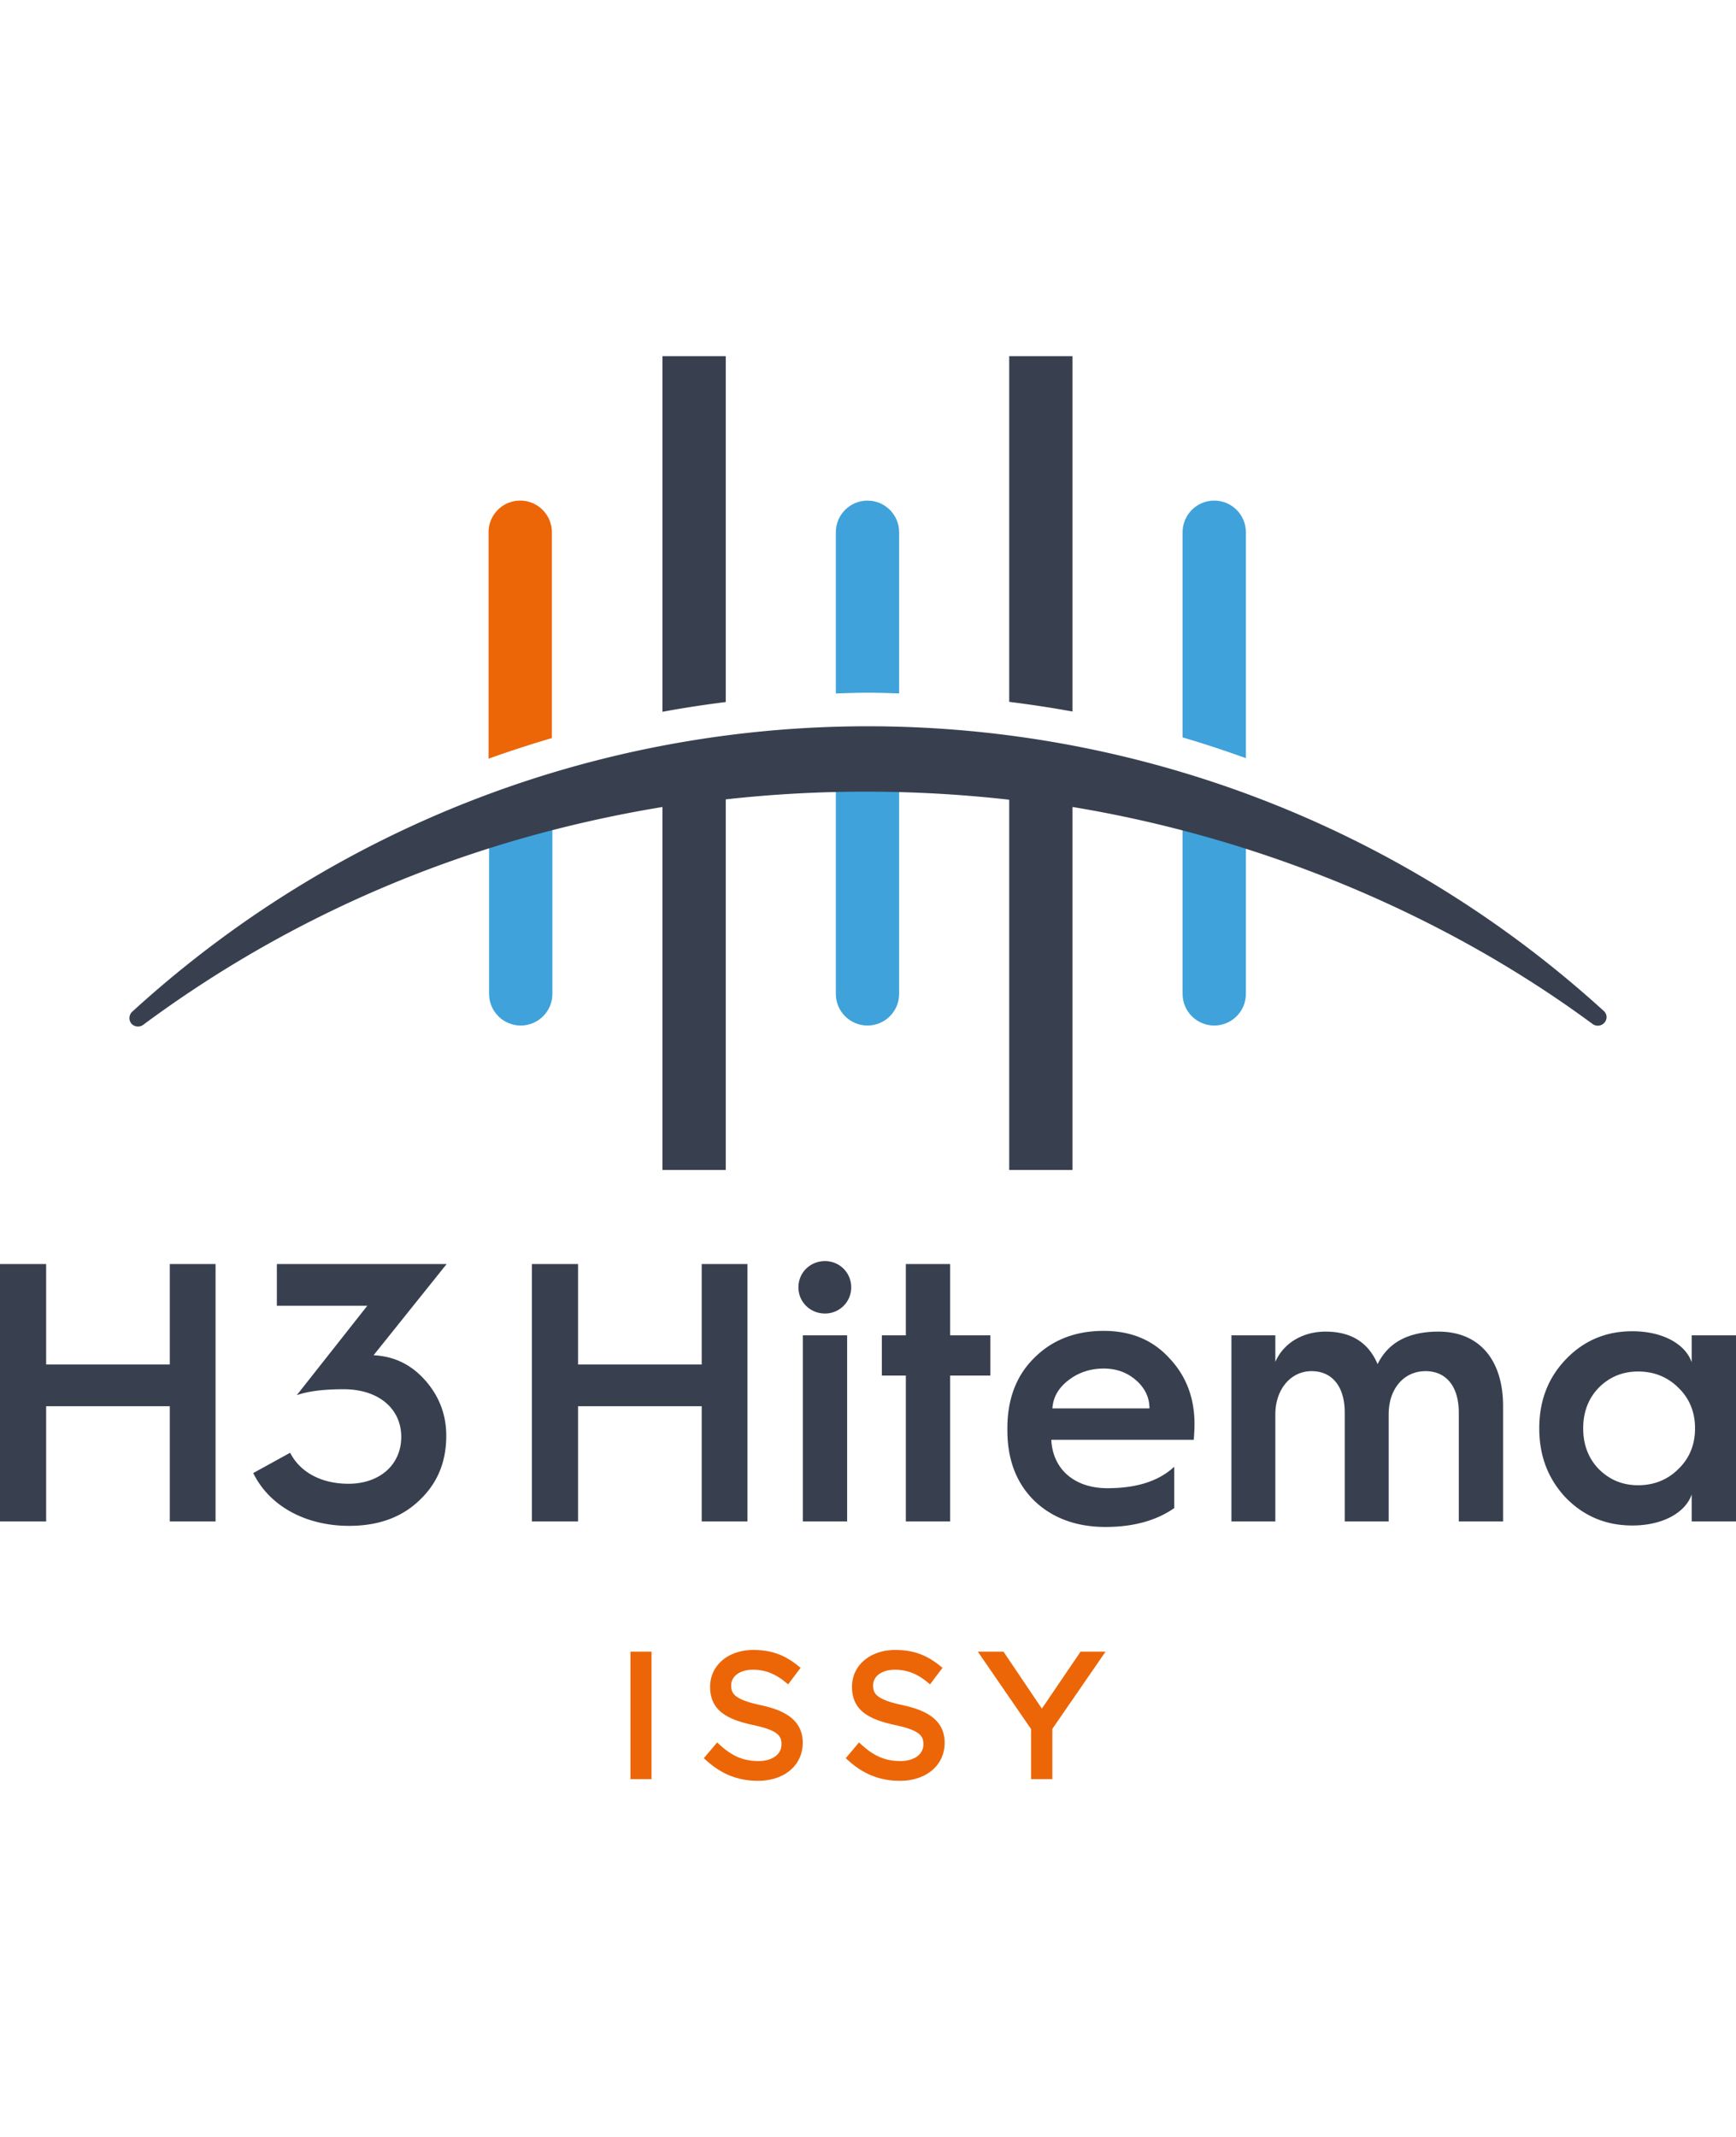 <svg xmlns="http://www.w3.org/2000/svg" width="400" height="492.151" viewBox="0 0 600 492.151"><path d="M299.821 49.897c-6.042 0-10.94 4.898-10.94 10.94v55.687c3.724-.108 7.441-.263 11.178-.263 3.578 0 7.137.153 10.702.25V60.838c0-6.042-4.898-10.94-10.94-10.94zm119.846 0c-6.042 0-10.94 4.898-10.94 10.94v70.865c7.372 2.152 14.653 4.584 21.88 7.169V60.837c0-6.042-4.898-10.94-10.94-10.94zM288.88 148.85v71.447c0 6.042 4.898 10.94 10.94 10.94s10.94-4.898 10.94-10.94v-71.433c-3.785-.1-7.569-.222-11.366-.222-3.512 0-7.01.12-10.514.208zm119.846 71.447c0 6.042 4.898 10.94 10.94 10.94s10.94-4.898 10.94-10.94V169.18c-7.208-2.329-14.52-4.4-21.88-6.342v57.46zm-239.691 0c0 6.042 4.898 10.94 10.94 10.94s10.94-4.898 10.94-10.94v-57.427c-7.357 1.957-14.67 4.042-21.88 6.391v51.036z" fill="#3fa2db"/><path d="M58.684 348.335H15.948v-34.7H0v88.914h15.948V362.75h42.736v39.799H74.5v-88.913H58.684v34.699zm37.002-34.7v14.416h31.256l-24.365 30.873c4.082-1.408 9.438-2.041 16.2-2.041 12.12 0 19.9 6.757 19.9 16.457 0 9.693-7.525 16.2-18.242 16.2-9.316 0-16.713-3.954-20.155-10.717l-12.759 7.013c5.484 11.23 17.858 18.242 33.17 18.242 10.078 0 18.114-2.93 24.238-8.798 6.25-5.867 9.31-13.27 9.31-22.324 0-7.275-2.426-13.655-7.27-19.138-4.85-5.483-10.717-8.292-17.73-8.677h-.127l25.254-31.505h-58.68zm146.838 34.7H199.79v-34.7h-15.945v88.914h15.945V362.75h42.735v39.799h15.817v-88.913h-15.817v34.699zm42.614-35.723c-5.1 0-9.182 3.954-9.182 9.06 0 5.1 4.082 9.054 9.182 9.054 4.978 0 9.06-3.954 9.06-9.054 0-5.106-4.082-9.06-9.06-9.06zm-7.653 89.937h15.306v-64.292h-15.306v64.292zm50.907-88.913H313.08v24.62h-8.292v13.905h8.292v50.388h15.312V352.16h13.903v-13.904h-13.903v-24.621zm53.075 23.085c-9.694 0-17.737 3.065-23.988 9.316-6.245 6.124-9.31 14.288-9.31 24.366v.64c0 10.077 3.065 18.242 9.31 24.365 6.251 5.995 14.544 9.054 24.621 9.054 9.573 0 17.48-2.17 23.732-6.508v-14.287c-5.362 4.978-13.014 7.403-23.092 7.403-11.35 0-18.882-6.508-19.387-16.713h49.242c.122-1.657.25-3.57.25-5.483 0-9.06-2.93-16.713-8.798-22.837-5.746-6.251-13.27-9.316-22.58-9.316zm-17.737 26.79c.256-3.826 2.041-7.012 5.49-9.693 3.443-2.681 7.525-4.082 12.247-4.082 4.466 0 8.164 1.4 11.223 4.082 3.065 2.68 4.594 5.995 4.594 9.694H363.73zm133.447-26.534c-10.334 0-17.353 3.705-21.051 11.23-3.193-7.525-9.188-11.23-17.986-11.23-8.165 0-14.672 4.21-17.353 10.462v-9.182H425.61v64.292h15.177v-36.996c0-8.67 5.362-14.921 12.503-14.921 7.275 0 11.478 5.483 11.478 14.287v37.63h15.184v-36.996c0-8.798 5.228-14.921 12.759-14.921 7.268 0 11.478 5.483 11.478 14.287v37.63h15.312V362.75c0-15.945-8.164-25.773-22.324-25.773zm87.512 1.28v9.31c-2.17-6.252-9.95-10.718-20.54-10.718-9.053 0-16.712 3.193-22.957 9.7-6.124 6.38-9.189 14.288-9.189 23.854 0 9.565 3.065 17.474 9.189 23.981 6.245 6.38 13.904 9.572 22.957 9.572 10.59 0 18.37-4.466 20.54-10.717v9.31H600v-64.292h-15.311zm-4.595 46.177c-3.698 3.699-8.413 5.612-13.904 5.612-5.483 0-9.95-1.913-13.647-5.612-3.57-3.698-5.356-8.42-5.356-14.031 0-5.612 1.785-10.334 5.356-14.032 3.698-3.699 8.164-5.612 13.647-5.612 5.49 0 10.206 1.913 13.904 5.612 3.833 3.698 5.746 8.42 5.746 14.032 0 5.611-1.913 10.333-5.746 14.031zM250.84 0h-21.88v122.858c7.243-1.352 14.546-2.44 21.88-3.377V0zm119.846 0h-21.881v119.42c7.333.93 14.636 2.01 21.88 3.35V0zm-21.881 281.135h21.88V155.74c61.735 10.163 125.93 35.254 179.733 74.961a3.054 3.054 0 0 0 4.43-.886l.013-.021a2.823 2.823 0 0 0-.521-3.549C410.753 95.57 190.342 94.49 45.718 226.444a3.013 3.013 0 0 0-.37 4.047 3.048 3.048 0 0 0 4.157.494c51.655-38.262 111.969-64.133 179.453-75.238v125.388h21.88V153.11c33.347-3.702 66.27-3.443 97.966.117v127.908z" fill="#384050"/><path d="M179.794 49.897c-6.042 0-10.94 4.898-10.94 10.94v78.215a401.436 401.436 0 0 1 18.76-6.186c1.096-.332 2.022-.613 3.12-.936V60.837c0-6.042-4.897-10.94-10.94-10.94zm132.175 416.12c-9.448-2.021-10.2-4.166-10.2-6.875 0-3.158 3.085-5.367 7.5-5.367 4.084 0 7.614 1.333 11.118 4.196l1.055.863 4.308-5.713-.996-.799c-4.692-3.765-9.29-5.371-15.366-5.371-8.645 0-14.917 5.303-14.917 12.72 0 8.29 5.97 11.286 14.938 13.234 9.008 1.902 9.726 4.017 9.726 6.7 0 3.423-3.18 5.722-7.914 5.722-5.123 0-8.982-1.598-13.315-5.516l-1.008-.91-4.594 5.443.949.85c5.303 4.748 10.956 6.957 17.793 6.957 9.093 0 15.443-5.354 15.443-13.14 0-8.7-7.756-11.515-14.52-12.994zm61.502-18.48l-13.375 19.672-13.267-19.673h-8.871l18.4 26.741v17.289h7.353V474.22l18.396-26.685h-8.636zm-155.578 44.029h7.294v-44.03h-7.294v44.03zm45.03-25.549c-9.448-2.025-10.2-4.166-10.2-6.875 0-3.158 3.085-5.367 7.499-5.367 4.085 0 7.615 1.333 11.119 4.196l1.055.863 4.312-5.713-.996-.799c-4.696-3.765-9.294-5.371-15.366-5.371-8.644 0-14.917 5.303-14.917 12.72 0 8.29 5.97 11.286 14.934 13.234 9.012 1.902 9.73 4.017 9.73 6.7 0 3.423-3.184 5.722-7.918 5.722-5.124 0-8.982-1.598-13.315-5.516l-1.009-.91-4.593 5.443.949.85c5.302 4.748 10.956 6.957 17.793 6.957 9.093 0 15.442-5.354 15.442-13.14 0-8.7-7.755-11.515-14.52-12.994z" fill="#ec6608"/></svg>